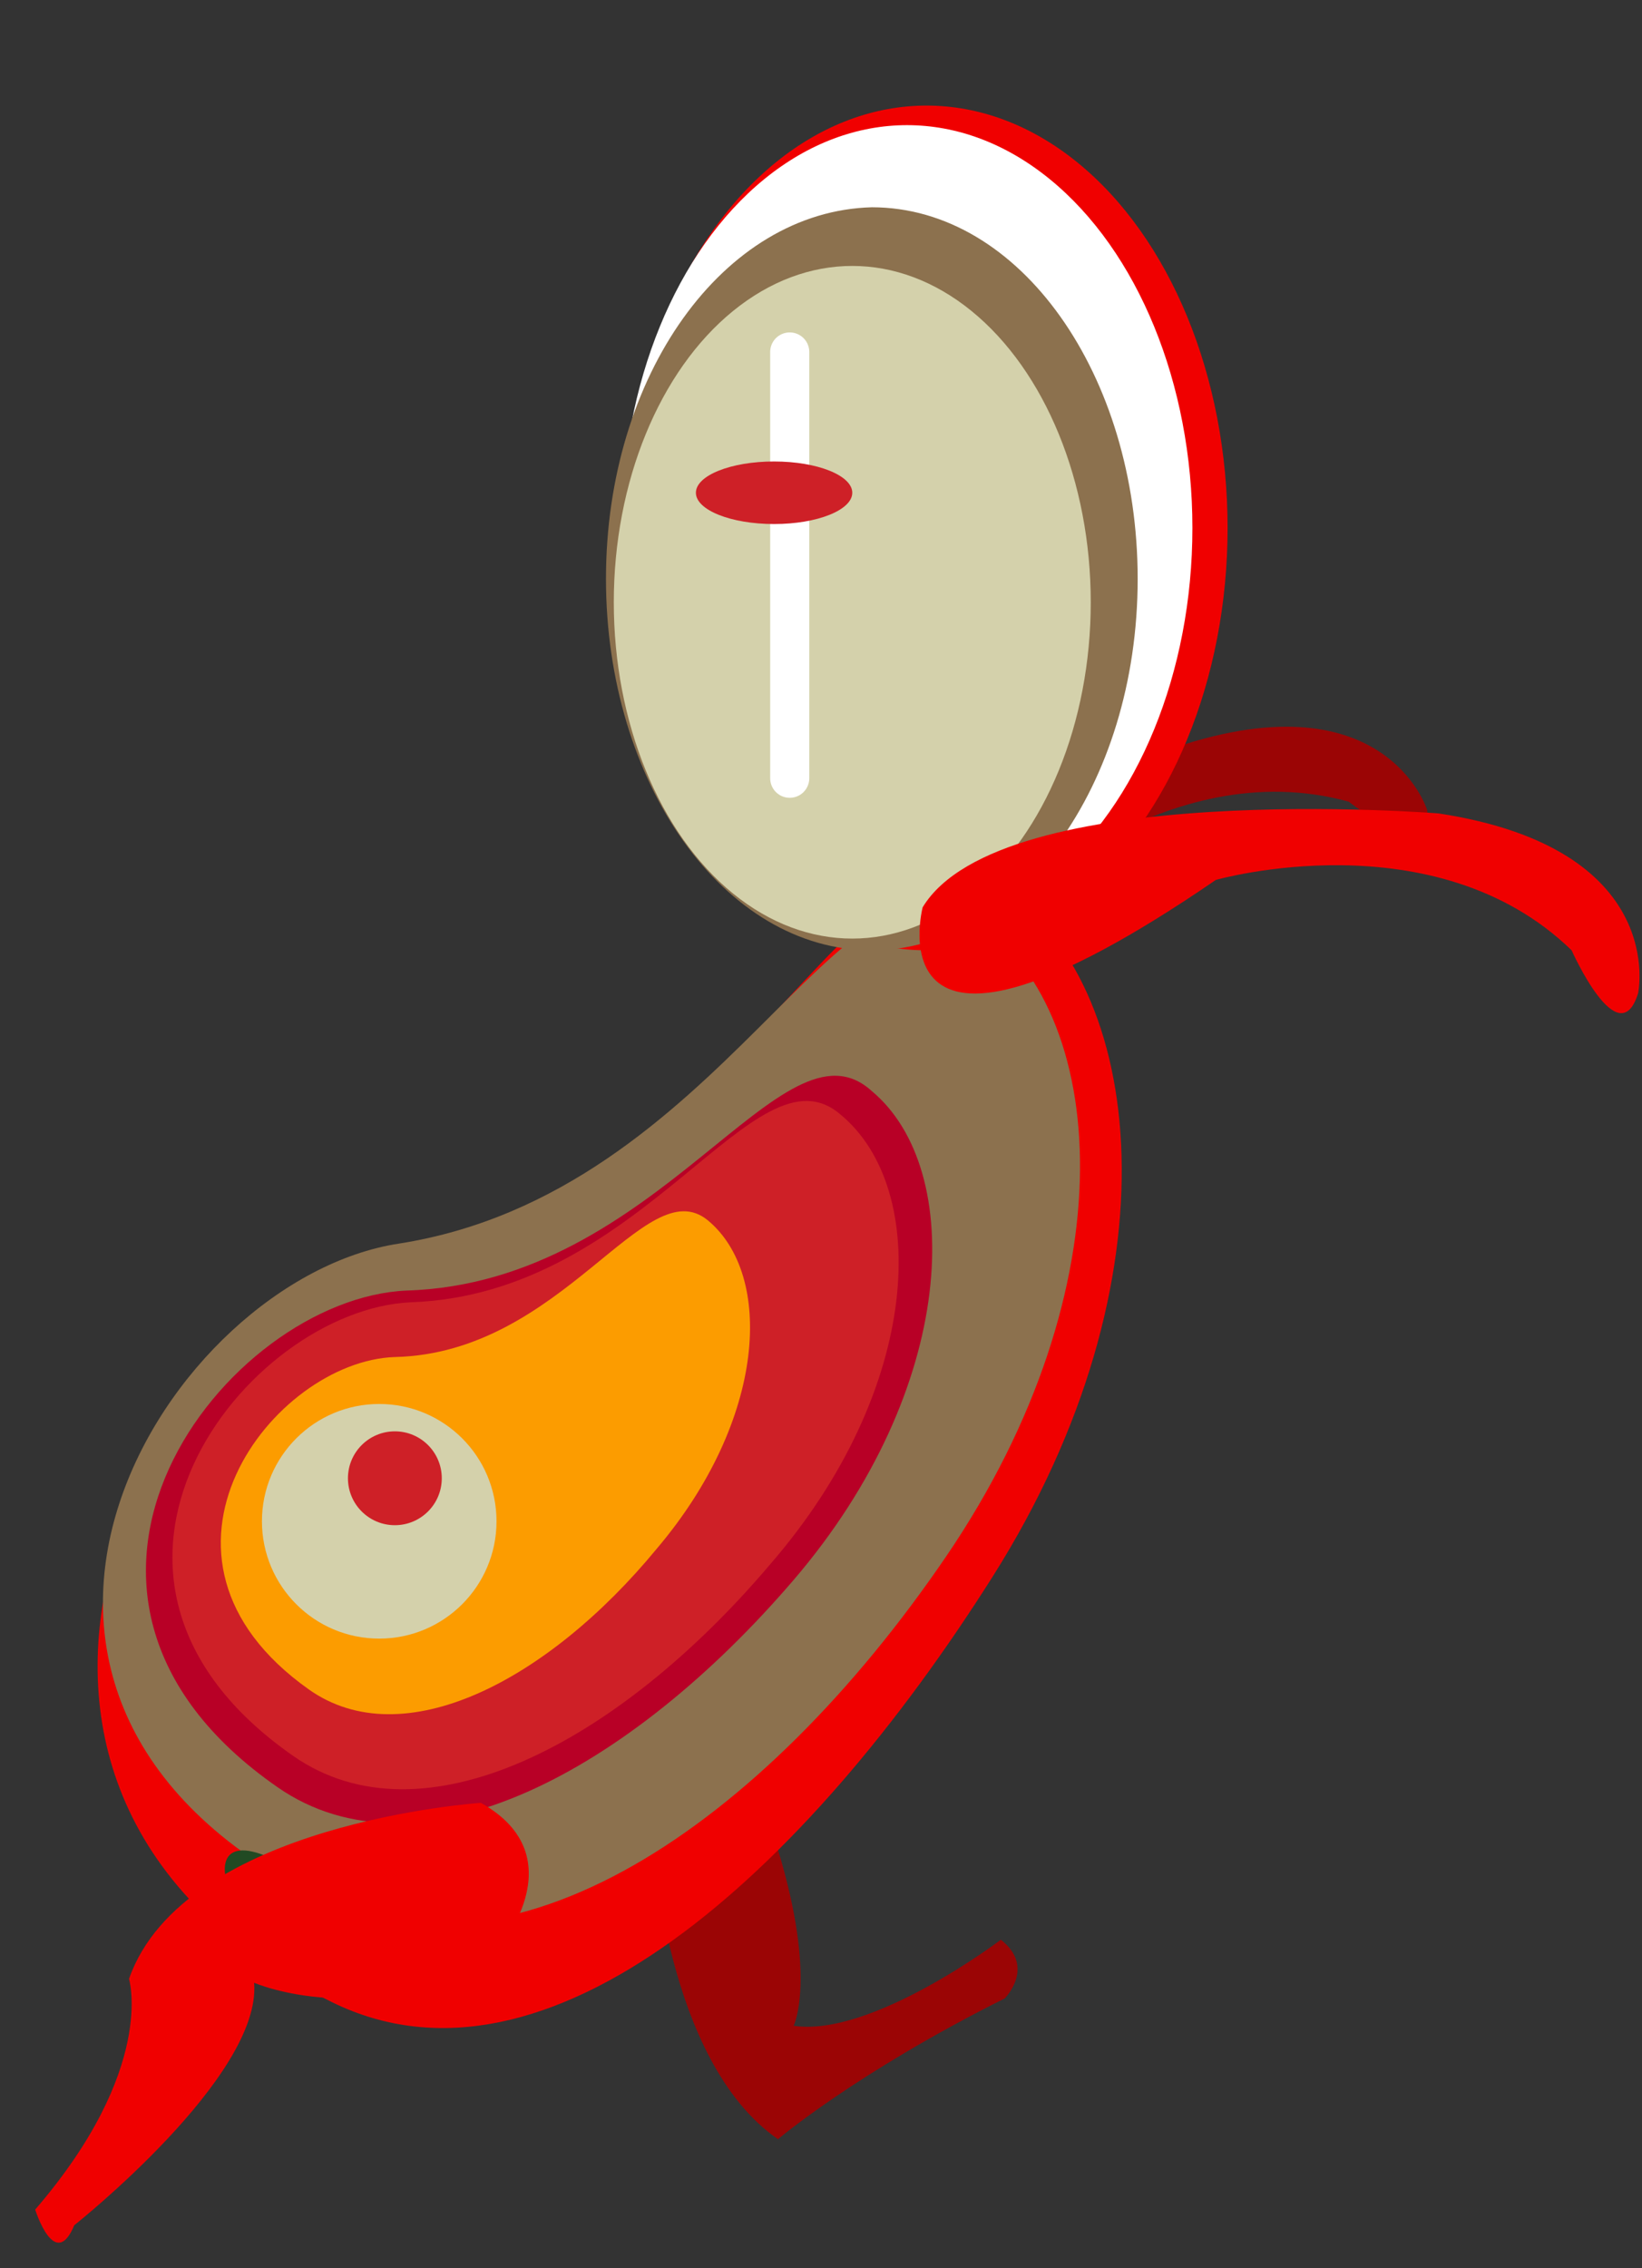 <?xml version="1.0" encoding="utf-8"?>
<!-- Generator: Adobe Illustrator 15.0.0, SVG Export Plug-In  -->
<!DOCTYPE svg PUBLIC "-//W3C//DTD SVG 1.1//EN" "http://www.w3.org/Graphics/SVG/1.1/DTD/svg11.dtd">
<svg version="1.1"
	 xmlns="http://www.w3.org/2000/svg" xmlns:xlink="http://www.w3.org/1999/xlink" xmlns:a="http://ns.adobe.com/AdobeSVGViewerExtensions/3.0/"
	 x="0px" y="0px" width="42px" height="58px" viewBox="-0.9 -2.7 42 58"
	 style="overflow:visible;enable-background:new -0.9 -2.7 42 58;" xml:space="preserve">
<rect x="-0.9" y="-2.7" width="42" height="58" fill="#333333" stroke="none"/>
<defs>
</defs>
<path style="fill:#9B0505;" d="M18.5,25.1c0.2-3.9,10.4-8.6,10.4-8.6c5.6-2,6.7,1.5,6.7,1.5c0.3,1.6-2-0.2-2-0.2
	c-4.7-1.3-8.8,2.8-8.8,2.8C20,30.4,18.5,25.1,18.5,25.1z"/>
<path style="fill:#9B0505;" d="M15.8,44.3c1.8-2,3.2,0.3,3.2,0.3c1,3.3,0.4,4.5,0.4,4.5c2,0.3,5.3-2.2,5.3-2.2
	c0.9,0.7,0.1,1.5,0.1,1.5C21,50.3,19,52,19,52C16.1,50,15.8,44.3,15.8,44.3z"/>
<path style="fill:#F00000;" d="M9.2,29.5c-6.3,1.2-12.6,13.6-1.6,19c5.5,2.7,12.1-3.3,16.9-10.9c4.8-7.6,3.9-15.2,0.2-17.6
	C20.9,17.7,18.1,27.8,9.2,29.5z"/>
<path style="fill:#8C714E;" d="M9.3,29.1C3.4,30-3.1,40.4,7,45.7c5.1,2.7,11.6-1.7,16.3-8.6s4.2-14,0.7-16.3
	C20.6,18.5,17.6,27.8,9.3,29.1z"/>
<path style="fill:#B80026;" d="M9.5,30.3C4.9,30.5-1,38,6.2,43c3.6,2.5,9-0.4,13.2-5.3c4.2-4.9,4.4-10.5,2-12.5
	C19.1,23.1,16,30.1,9.5,30.3z"/>
<path style="fill:#CE2027;" d="M9.6,30.6c-4.2,0.2-9.6,7-3,11.6c3.3,2.3,8.3-0.3,12.2-4.9c3.9-4.5,4.1-9.6,1.8-11.5
	C18.4,23.9,15.6,30.4,9.6,30.6z"/>
<path style="fill:#FC9C00;" d="M9.2,32c-3.1,0.1-7,5.1-2.2,8.5c2.4,1.7,6.1-0.2,8.9-3.6c2.8-3.3,3-7,1.3-8.4
	C15.6,27.2,13.5,31.9,9.2,32z"/>
<ellipse style="fill:#F00000;" cx="22.8" cy="10.8" rx="7.7" ry="10.8"/>
<ellipse style="fill:#FFFFFF;" cx="22.3" cy="10.8" rx="7.3" ry="10.3"/>
<path style="fill:#8C714E;" d="M14.6,12.1c0,5.2,3,9.5,6.8,9.5c3.7,0,6.8-4.2,6.8-9.5c0-5.2-3-9.5-6.8-9.5
	C17.6,2.7,14.6,6.9,14.6,12.1z"/>
<ellipse style="fill:#D4D1AB;" cx="20.9" cy="12.7" rx="6.1" ry="8.6"/>
<path style="fill:#214A23;" d="M8.2,47.6c-2.3,1.1-4.9-4-2.2-2.8c0.5,0.2,0.5,0.8,1.2,0.9c0.8,0.1,1.1-0.4,1.8-0.2
	c2.2,0.7,0.5,2.2-0.9,2.2"/>
<path style="fill:#F00000;" d="M11.4,43.4c2.5,1.4,0.4,3.8,0.4,3.8C8.6,49.3,5.6,48,5.6,48C5.8,50.4,1,54.2,1,54.2
	c-0.5,1.2-1-0.4-1-0.4c3.1-3.6,2.4-5.9,2.4-5.9C3.8,43.9,11.4,43.4,11.4,43.4z"/>
<path style="fill:#F00000;" d="M22.7,20.5c2-3.3,13.2-2.4,13.2-2.4c5.9,0.9,5.1,4.6,5.1,4.6c-0.5,1.6-1.7-1.1-1.7-1.1
	c-3.5-3.4-9.1-1.8-9.1-1.8C21.3,25.9,22.7,20.5,22.7,20.5z"/>
<circle style="fill:#D4D1AB;" cx="8.8" cy="36.2" r="3"/>
<circle style="fill:#CE2027;" cx="9.2" cy="35.1" r="1.2"/>
<line style="fill:none;stroke:#FFFFFF;stroke-linecap:round;stroke-miterlimit:10;" x1="19.3" y1="6.3" x2="19.3" y2="17.2"/>
<ellipse style="fill:#CE2027;" cx="18.9" cy="9.9" rx="2" ry="0.8"/>
</svg>
